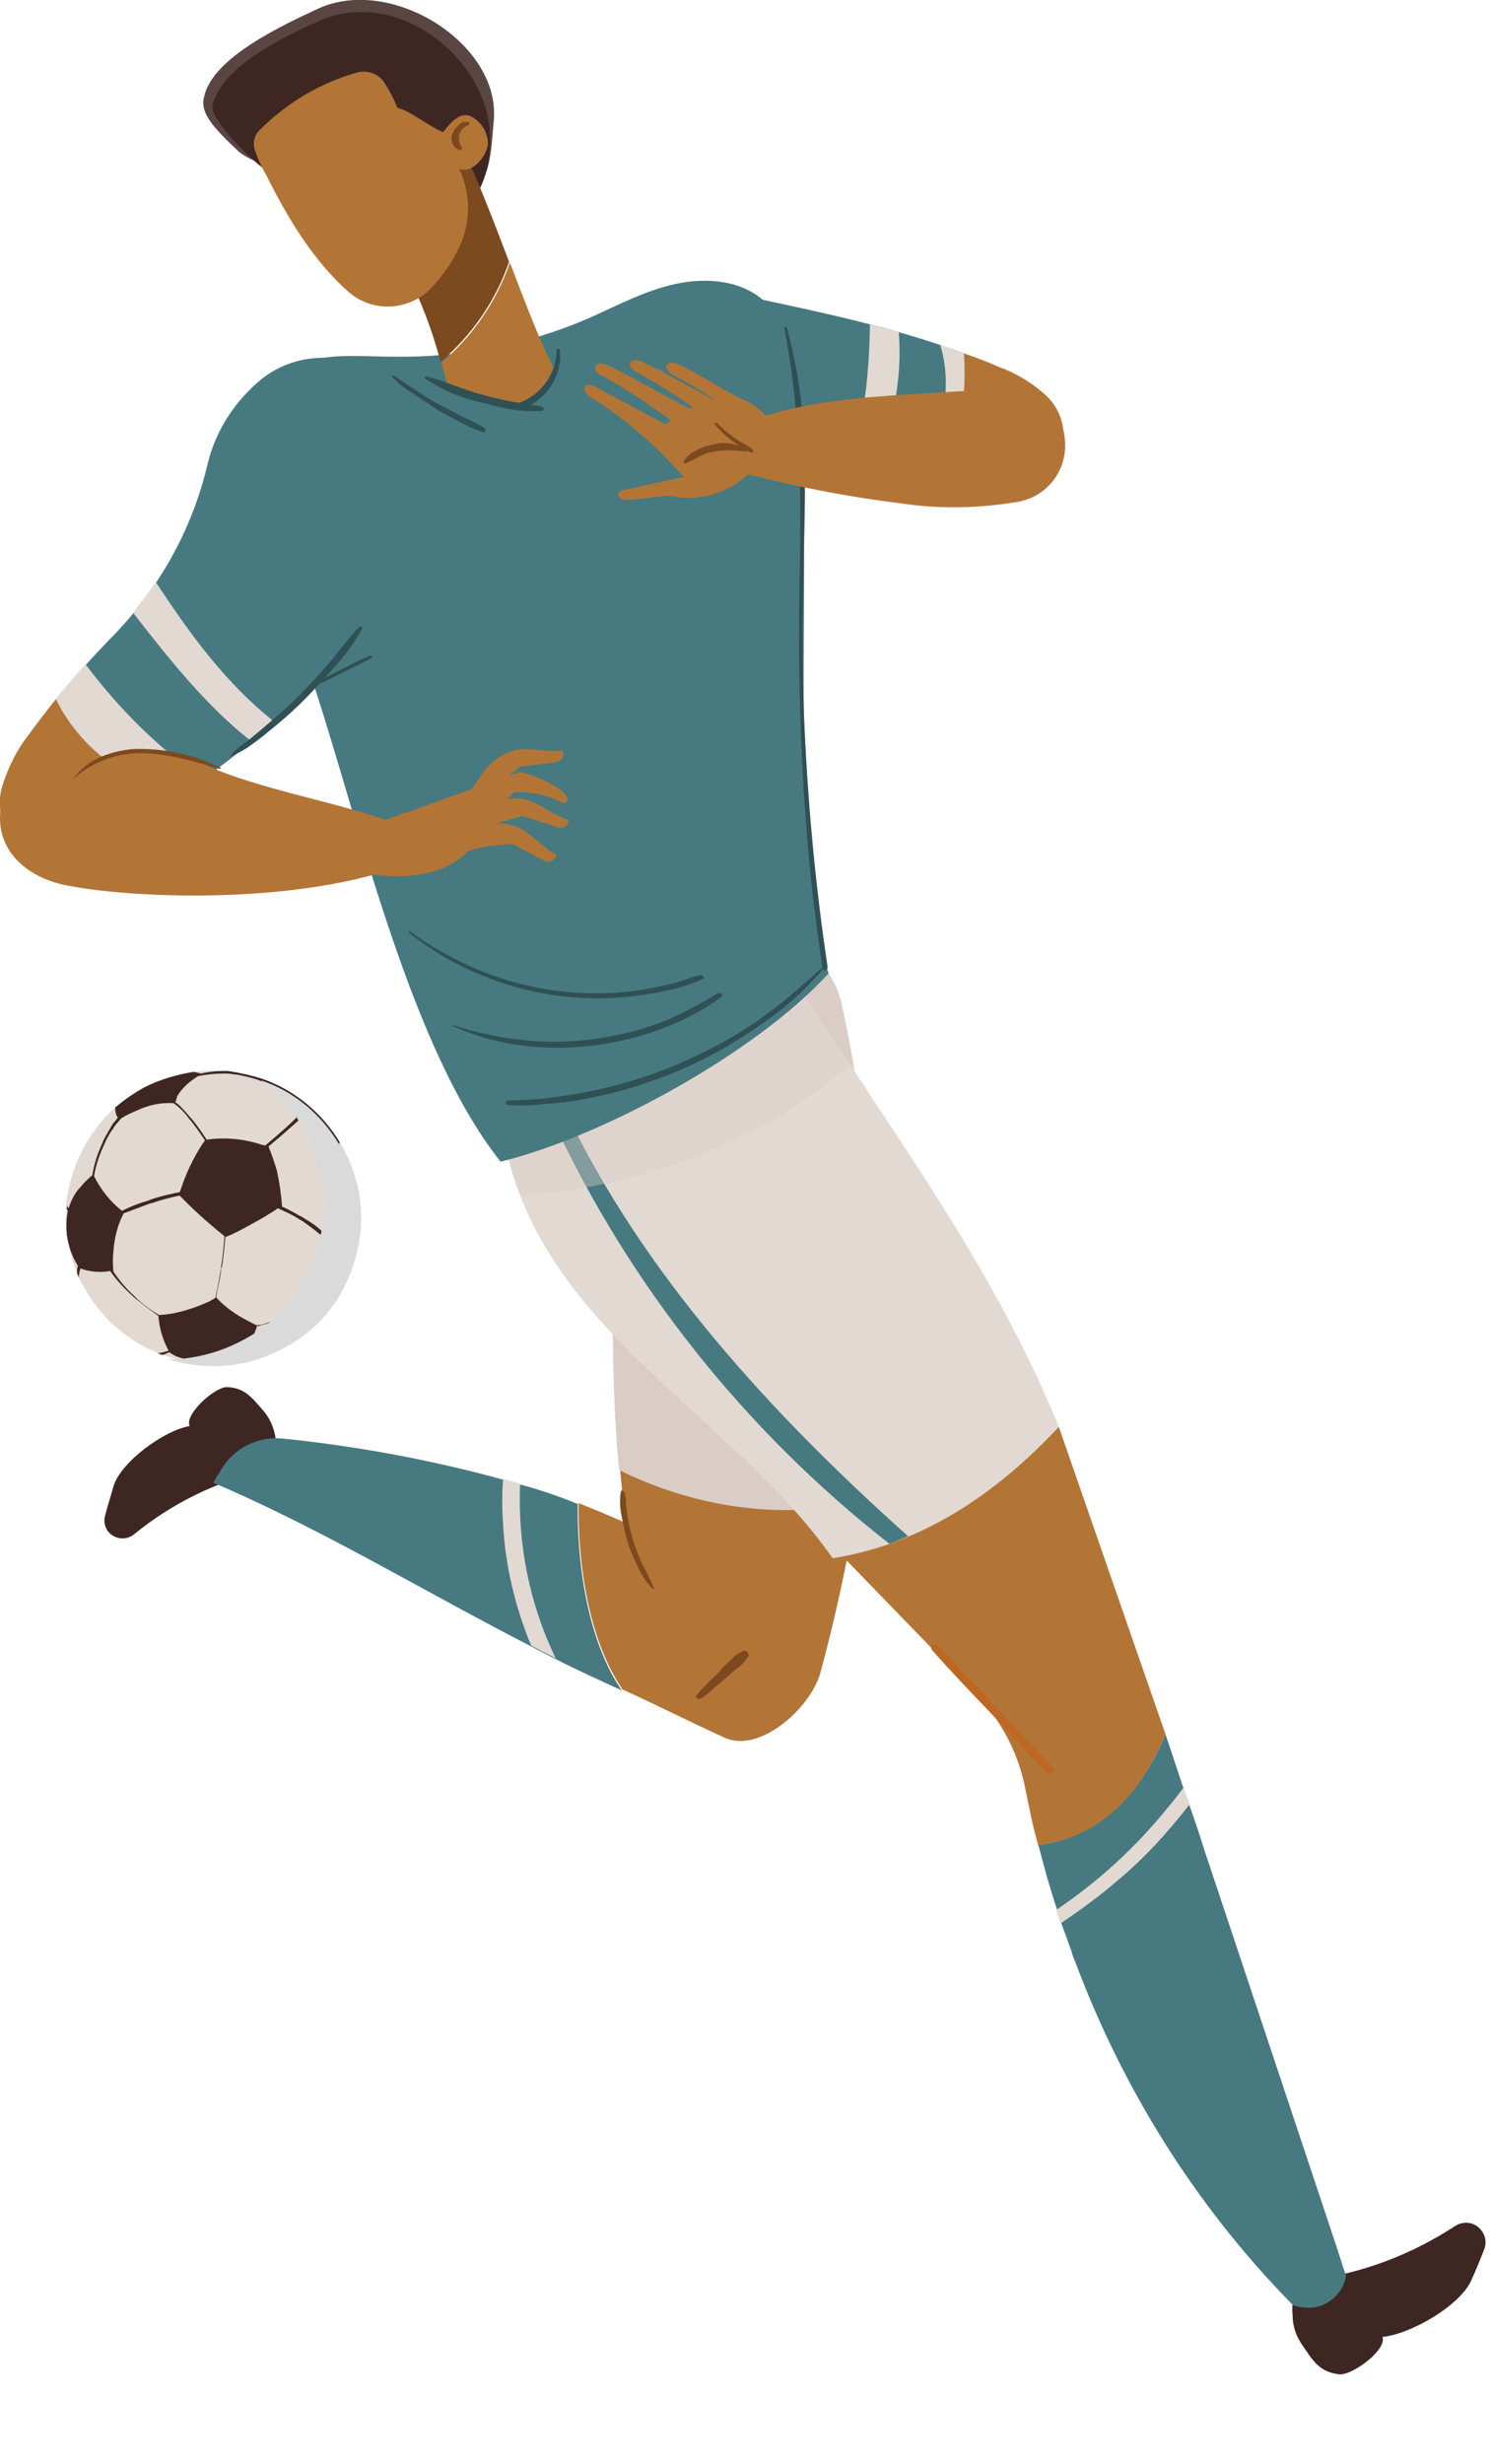 <svg version="1.1" id="Layer_1" xmlns="http://www.w3.org/2000/svg" x="0" y="0" viewBox="0 0 175.9 290.8" style="enable-background:new 0 0 175.9 290.8" xml:space="preserve"><style>.mdst0{fill:#e2d9d2}.mdst1{fill:#3e2723}.mdst3{fill:#477980}.mdst4{fill:#b37536}.mdst6{fill:#7d491e}.mdst10{fill:#2f5054}</style><g id="Layer_2_00000179604733575002248180000000122802597199727015_"><g id="OBJECTS"><path class="mdst0" d="M40.1 134.8c-2.1-3.5-5.4-6.2-9.2-7.5-1.3-.4-2.6-.7-4-.9-1.3-.1-2.6-.1-4 .1.3.1.5.1.8.2-.2-.1-.5-.2-.8-.2-2 .3-4 .9-5.8 1.8-1.3.7-2.5 1.5-3.5 2.4v.3-.3c-3.3 3-5.4 7.2-5.8 11.6l.2.3-.2-.3v.4c-.1 2.6.3 5.3 1.4 7.7l.2.6c.1.2.2.5.4.7 1.9 3.6 5.1 6.5 8.9 8l.5.2.6.2c2.5.8 5.1 1 7.7.7h.5c1.8-.3 3.6-.9 5.2-1.8 2.4-1.2 4.4-3 6-5.1.1-.1.2-.2.3-.4.1-.1.2-.2.2-.3 1.7-2.6 2.6-5.5 2.8-8.6.2-3.2-.5-6.3-2-9.1 0-.1-.2-.4-.4-.7z"/><path class="mdst1" d="M40.1 134.8c-2.1-3.5-5.4-6.2-9.2-7.5-1.3-.4-2.6-.7-4-.9h-.5c-.9 0-1.8.1-2.7.3-.1 0-.2-.1-.4-.1l-.4-.1c-2 .3-4 .9-5.8 1.8-1.3.7-2.4 1.5-3.5 2.4v.1c0 .4.1.8.3 1.1-.1.1-.2.3-.3.4-.2.2-.4.5-.5.7-.4.7-.8 1.3-1.1 2.1-.5 1.1-.9 2.3-1.1 3.6-.5.4-1 .9-1.4 1.4-.7.7-1.1 1.6-1.4 2.5-.1-.1-.1-.2-.2-.3v.4l.1.2v.1c-.2.9-.2 1.9-.1 2.8.2 1.3.6 2.5 1.3 3.6-.1.2-.1.5-.1.7v.2c.1.2.2.4.2.6v-.1c0-.4.1-.8.2-1.1l.6.2c.9.2 1.9.3 2.9.1.7 1 1.6 2 2.5 2.8.4.4.8.7 1.2 1 .6.5 1.3 1 2 1.5.1 1.4.5 2.8 1.2 4.1l-.3.1c-.3.1-.7.2-1 .2l.5.2c.2 0 .4-.1.6-.2.1 0 .2-.1.3-.1.3.2.6.4.9.5 1.9.7 4 .8 6 .3.1.2.3.3.5.4.2 0 .3 0 .5-.1-.2-.1-.4-.2-.6-.4v-.1c1.2-.7 2.2-1.7 2.8-3l.1-.3c.1-.1.1-.3.1-.4.2 0 .3 0 .5-.1.9-.2 1.9-.5 2.7-1l.8-.5c1-.6 1.9-1.3 2.7-2.1.7.3 1.4.5 2.1.6v.4c.1-.1.2-.2.3-.4v-.1l.2-.2c1.7-2.6 2.6-5.5 2.8-8.6-.1-.6-.4-1.3-.7-1.8v-1.3c0-.9-.1-1.8-.3-2.6-.3-1.4-.8-2.7-1.5-3.9.1.2.2.1.2-.1zm-19.2-5.4c.6-1 1.5-1.8 2.5-2.4 1-.2 2-.3 3-.3.4 0 .8 0 1.2.1.4 0 .8.1 1.2.2.9.2 1.7.4 2.5.8.4.1.7.3 1.1.5 1.2.8 2.1 2 2.5 3.3 0 .1 0 .2.1.3-.8.8-1.6 1.5-2.4 2.2l-1.3 1.1-.4-.1c-2.1-.7-4.3-.9-6.5-.6-.6-.9-1.2-1.8-1.9-2.6-.3-.3-.5-.6-.8-.9-.3-.3-.6-.7-1-.9.1-.3.2-.5.2-.7zm-8.7 5.9c.3-.7.6-1.3 1-1.9.2-.2.3-.5.5-.7l.6-.7c.6-.4 1.3-.7 2-1 1.3-.6 2.7-.9 4.2-.8.7.5 1.3 1.1 1.8 1.8.7.8 1.3 1.7 1.9 2.6l-.3.4c-1.1 1.7-2 3.6-2.6 5.5l-.1.2c-1 .2-1.9.4-2.9.7l-.6.2-.2.1c-1.1.3-2.1.7-3.1 1.2-1.4-1.1-2.5-2.5-3.3-4.1.2-1.2.6-2.4 1.1-3.5zm4.1 18.1-.6-.6c-.9-.8-1.6-1.7-2.3-2.7-.1-.8-.1-1.7 0-2.5.1-1.5.5-3.1 1.2-4.4 1.1-.4 2.1-.8 3.2-1.2h.1l.6-.2c.9-.3 1.8-.5 2.7-.7l.8.8c1.4 1.4 2.9 2.7 4.5 4-.1 1.2-.2 2.4-.4 3.6v.1c-.2 1.2-.4 2.4-.7 3.6l-.7.4-.7.3c-1.7.7-3.4 1.2-5.2 1.3-.9-.5-1.7-1.1-2.5-1.8zm21.9-4.3c-.1 1.2-.5 2.4-1 3.4-.9.9-1.9 1.7-3 2.4-.3.2-.5.3-.8.4-.6.3-1.3.6-2 .9-.4.1-.7.2-1.1.2-.3-.1-.6-.3-1-.5-1.4-.7-2.7-1.6-3.8-2.8.2-1.1.5-2.2.6-3.2 0-.1 0-.3.1-.4.2-1.2.3-2.4.4-3.5.8-.3 1.6-.7 2.3-1.1 1.3-.7 2.6-1.4 3.9-2.3.9.4 1.8.8 2.7 1.4l.2.1c.7.5 1.4 1 2.1 1.6l.3.3c.3 1.1.3 2.1.1 3.1zm3.1-10c.1.7.2 1.3.3 2v1.9c-.7 1.1-1.7 2.1-2.8 2.8l-.2.1-.5-.5c-.6-.6-1.3-1.1-2-1.5-.2-.1-.4-.3-.7-.4-.7-.4-1.4-.8-2.1-1.1-.1-1.4-.3-2.8-.6-4.2-.3-1-.6-1.9-1-2.9.4-.3.8-.7 1.2-1 .8-.7 1.7-1.5 2.5-2.2h.1c.7.2 1.4.5 2 .9.8.6 1.6 1.2 2.3 2 .6 1.3 1.2 2.7 1.5 4.1z"/><path d="M40.6 135.7c1.5 2.8 2.2 5.9 2 9.1-.2 3-1.2 6-2.8 8.6-.1.1-.1.2-.2.3-.1.1-.2.3-.3.4-1.6 2.2-3.6 3.9-6 5.1-1.7.9-3.4 1.5-5.3 1.8l-.5.1c-2.6.3-5.2.1-7.7-.7H21c2.6-.2 5.1-.9 7.4-2.1.6-.3 1.3-.7 1.9-1.1l.6-.4.5-.4c3.3-2.7 5.5-6.4 6.4-10.5 0-.1 0-.2.1-.3.8-4 .1-8.2-1.8-11.9l-.9-1.5c-.1-.2-.2-.4-.4-.5-1-1.4-2.2-2.7-3.5-3.8l-.5-.4c3.9 1.3 7.1 4 9.2 7.5.3.1.5.4.6.7z" style="fill-rule:evenodd;clip-rule:evenodd;fill:#dadada"/><path class="mdst1" d="M31 173.6c-5.6 1.3-10.8 3.9-15.2 7.5-.9.7-2.2.6-3-.3-.4-.5-.6-1.2-.4-1.9.3-1.2.7-2.4 1-3.5.9-2.9 6-6.6 9-7.1-.7-1.3 2.9-4.6 4.4-4.6 2.1.1 2.9 1.2 4.3 2.8.7.8 1.2 1.9 1.4 3 .2 1.6 0 3.8-1.5 4.1z"/><path class="mdst3" d="M68.2 177.5c-.1 7.1 1.2 16.2 5.2 22-2.6-1.2-5.3-2.4-7.8-3.7-1-.5-2-1-2.9-1.5-12.5-6.4-24.6-13.8-37.5-19.3.2-.4.4-.8.7-1.2 1.5-2.8 4.5-4.4 7.7-4 8.7.9 17.3 2.5 25.7 4.8l2.1.6c2.3.6 4.6 1.4 6.8 2.3z"/><path class="mdst4" d="M101.2 177.2c-9.2 2-19.3.5-28-3.8l.6 6.3c-1.8-.8-3.7-1.6-5.5-2.3-.1 7.1 1.2 16.2 5.2 22 4 1.8 8.1 3.9 12.1 5.7s9.9-3.3 11.2-7.5c1.8-6.6 3.3-13.5 4.4-20.4z"/><path d="M71.9 125.3c.7 17-.1 36.1 1.2 48.2 8.7 4.3 18.8 5.9 28 3.8 3.1-19.6 2.5-39.7-1.8-59.1-3.2-12.8-28.2-12.5-27.4 7.1z" style="fill:#dacdc5"/><path class="mdst6" d="M73.3 176c-.1.5-.1.9-.1 1.4 0 .5.1 1.1.2 1.6.2 1 .4 2 .7 3 .3 1 .7 1.9 1.2 2.9.4 1 1 1.8 1.7 2.6h.2v-.1c-.2-.5-.4-.9-.6-1.3-.2-.4-.4-.9-.7-1.3-.4-.9-.8-1.9-1.1-2.8-.3-1-.5-1.9-.7-2.9-.1-.5-.1-1-.2-1.5 0-.5 0-1-.2-1.5-.1-.2-.2-.2-.4-.2.1 0 .1 0 0 .1zm14.6 18.8c-.6.2-1.2.6-1.6 1.1-.5.4-1 .9-1.4 1.4s-1 .9-1.4 1.4l-.7.7c-.2.2-.4.5-.6.7-.1.2 0 .3.2.4h.2c.3-.1.6-.3.8-.5.3-.2.5-.4.8-.7.5-.4 1-.8 1.4-1.2l1.4-1.2c.3-.2.5-.4.8-.7.2-.2.4-.5.6-.8-.1-.3-.2-.6-.5-.6z"/><path class="mdst0" d="M61.4 175.1c-.3 7.1 1.1 14.2 4.2 20.6-1-.5-2-1-2.9-1.5-1.7-4.1-2.8-8.4-3.2-12.8-.2-2.3-.3-4.6-.1-6.9.6.2 1.3.4 2 .6z"/><path class="mdst4" d="M137.6 204.7 125 168.4l-25.5 15.3 15.6 16.1c3.1 3.2 5.2 7.2 6 11.6.4 1.9.8 4.1 1.5 6.5 7.9-1.2 12.2-6.6 15-13.2z"/><path class="mdst0" d="M59.8 135.8c4.8 21.4 26.7 31.3 38.5 48.1 10.7-1.7 19.4-7.7 26.7-15.5-8.3-20.4-21.1-36.4-32.6-55.2l-32.6 22.6z"/><path class="mdst3" d="M105 182.2c.8-.3 1.5-.6 2.2-.9-16-14.3-31.3-30.9-40.5-50.3l-1.5 1.1c9.1 19.6 22.8 36.8 39.8 50.1z"/><path d="m92.4 113.2-32.6 22.6c.4 1.9 1 3.7 1.7 5.4 13.9-1.2 28.4-6.3 38.9-15.6-2.7-4-5.4-8.1-8-12.4z" style="opacity:.41;fill:#dacdc5;enable-background:new"/><path class="mdst1" d="M154.6 269.1c6.2-.8 12-3 17.2-6.4 1.1-.7 2.5-.4 3.2.7.4.6.5 1.4.2 2.1-.5 1.3-1 2.5-1.5 3.6-1.3 3-7.2 6.4-10.5 6.7.6 1.5-3.7 4.7-5.2 4.4-2.3-.3-3-1.6-4.3-3.5-.7-1-1.1-2.2-1.1-3.4-.2-1.8.3-4 2-4.2z"/><path class="mdst3" d="m137.6 204.7 2.1 6.3.7 2 1.1 3.2.7 2.2 15.5 46.5 1.2 3.7c-.4 2.4-2.7 4.1-5.1 3.7h-.2l-.9-.2-.5-.5c-11.1-11.4-19.6-25-25.2-39.9-.2-.5-.4-.9-.5-1.4l-1.2-3.3c-.2-.6-.4-1.1-.5-1.6-.9-2.7-1.6-5.3-2.2-7.6 7.8-1.1 12.2-6.5 15-13.1z"/><path class="mdst0" d="m139.7 211 .7 2c-2.5 3.2-5.2 6.2-8.3 8.8-2.2 1.9-4.5 3.6-6.9 5.2-.2-.6-.4-1.1-.5-1.6 4.9-3.3 9.4-7.4 13.1-12 .7-.8 1.3-1.6 1.9-2.4z"/><path d="m120.7 204.8-3.3-3.5c-2.3-2.4-4.5-4.9-6.9-7.2-.2-.1-.4-.1-.5.1-.1.1-.1.3 0 .5 2.2 2.5 4.5 4.9 6.8 7.3l3.3 3.5c1.1 1.3 2.3 2.5 3.6 3.7.2.2.5.2.6 0 .1-.2.2-.4 0-.6-1.2-1.3-2.4-2.6-3.6-3.8z" style="fill:#bd6722"/><path class="mdst3" d="M113.8 41.7c-8.1-3-16.6-4.8-25.1-6.6L87 55.8c7.6 1 15.2 1.8 22.8 2.2 3.4-4.3 4.5-10.6 4-16.3z"/><path class="mdst0" d="M106.1 39.2c-1.1-.3-2.3-.6-3.4-.9-.1 6.5-.8 13.3-3.5 18.9l2.7.3c3.2-5.6 4.7-12 4.2-18.3zm7.7 2.5c-.9-.3-1.9-.7-2.8-1 1.8 6-.3 12-3.8 17.2l2.5.2c3.4-4.4 4.6-10.7 4.1-16.4z"/><path class="mdst4" d="M123.3 46.5c-1.6-1.4-3.4-2.5-5.4-3.2-1.3-.6-2.7-1.1-4.1-1.6.4 5.7-.7 12.1-4.1 16.4l3.3.2c2.6.3 5.2.1 7.6-.7 2.4-.9 4.6-2.9 4.9-5.4.3-2.2-.6-4.3-2.2-5.7z"/><path class="mdst3" d="M97.8 114.9c-5.3-22.2-1.2-48.5-3.9-70.4-.4-3.2-1.2-6.6-3.5-8.8-2.7-2.6-6.9-3-10.6-2.2s-7 2.6-10.4 4.1c-7.2 3.1-15 4.6-22.8 4.5-3 0-6-.3-8.9.2-8.4 1.5-7.2 7.5-6.3 14.2 1.2 8.4 3.1 16.8 5.8 24.8 5.3 16.2 11.3 42.5 21.9 55.8 12.2-3 30.2-12.9 38.7-22.2z"/><path d="M24.1 11.4C25.1 6.8 33.3 3 37.6 1 46.2-2.9 59 5.1 58.3 14.1c-.4 4.5-.3 8.5-4.9 10.2-2.5.9-5.2.5-7.8-.1-3.6-.8-7.1-2-10.5-3.5-.7-.3-1.4-.6-2.1-.8-.5-.1-1-.2-1.4-.4-1.2-.3-2.3-.8-3.3-1.5-3.3-3.1-4.7-4.7-4.2-6.6z" style="fill:#594542"/><path class="mdst1" d="M25.1 12.4c1-4.4 8.2-8 12.3-9.8 8.2-3.9 18 2.4 20.1 10.8 1 4.3 0 10.6-4.4 12.2-2.4.8-5.6-.6-8.1-1.1-3.4-.8-6.8-1.9-10-3.3-.6-.3-1.3-.5-2-.7-.5-.1-.9-.2-1.4-.3-1.1-.5-7-6.1-6.5-7.8z"/><path class="mdst4" d="M60.2 31c-1.6 4.6-4.4 8.7-8.1 11.8.3 1 .5 2 .9 3.1 7.3 2.5 10.9 3.2 12.4-2.4C64 40.9 62.1 36 60.2 31z"/><path class="mdst6" d="m54.8 18-7.7 12.4c2.1 3.9 3.8 8 4.9 12.3 3.7-3.1 6.5-7.2 8.1-11.8-1.9-5-3.9-10.2-5.3-12.9z"/><path class="mdst4" d="M31.5 20.8c2.5 5 5.5 10 9.7 13.7 2.8 2.4 7 2.2 9.6-.4 1.2-1.3 2.3-2.7 3.1-4.3 1.7-3.1 1.8-6.7.3-9.9 1.5.7 3.3-1.5 3.4-2.9 0-1.4-.8-2.7-2.1-3.3-1.3-.5-2.3.8-3.2 1.9-2.2-1-3.5-2.3-5.4-2.9-.4-1-.9-2-1.5-2.9-.6-1-1.8-1.5-3-1.3-4.5 1.2-8.5 3.6-11.8 6.9-.7.7-.8 1.8-.4 2.6.3 1 .9 2.1 1.3 2.8z"/><path class="mdst6" d="M53.5 15.6c.1-.3.4-.6.7-.9.3-.3.7-.4 1.1-.3.1 0 .1.1.1.2v.1c-.1.1-.3.2-.4.2-.1.1-.2.2-.3.2-.4.4-.6.9-.5 1.4 0 .3.1.6.3.8.1.1 0 .3-.1.4-.1.1-.3 0-.4-.1-.7-.4-.9-1.3-.5-2z"/><path class="mdst4" d="M6.6 82.5c-1.1 1.4-2.2 2.8-3.2 4.2C1.9 88.6.9 90.7.2 93c-.6 2.3 0 4.8 1.7 6.6 3 2.8 7.8 1.1 11.4-.9 2.8-1.6 5.6-3.2 8.2-5-6.4-1.2-12-5.3-14.9-11.2z"/><path class="mdst3" d="M41.8 42.8c-3.8-1.2-7.9-.5-11 2-3 2.5-5.2 5.8-6.2 9.6l-.3 1.2c-1.9 7.5-5.9 14.4-11.4 19.9-2.2 2.3-4.3 4.6-6.3 7 2.9 5.9 8.5 10 15 11.1 4.2-2.8 8.2-6 12-9.4 4.6-4.2 9-9 10.9-15 2.3-7.9-.3-18.5-2.7-26.4z"/><path class="mdst0" d="M10.1 78.4c-1.2 1.3-2.4 2.7-3.5 4.1 2.9 5.9 8.5 10 15 11.1.8-.5 1.6-1.1 2.3-1.7-5.3-3.7-9.9-8.3-13.8-13.5zm19.6 9.1c.9-.8 1.8-1.5 2.7-2.3-5.8-4.6-10-10.4-14-16.5-.8 1.2-1.8 2.4-2.7 3.6 4.1 5.3 8.8 11.2 14 15.2z"/><path class="mdst4" d="M48.2 101.9v-4.1c-7.6-3.2-17.1-4.3-24.6-7.8-5.8-2.7-9.9-.7-15.3-.2-4.2.3-8.3 2.5-8.3 6.7v.2c.1 4.3 3.7 7 7.9 7.8 8 1.6 27.7 2.3 40.3-2.6z"/><path class="mdst4" d="M42.7 102.9c2.8.7 5.8.7 8.6-.1 1.3-.4 2.5-1 3.5-1.9 1-.9 1.6-2.2 1.6-3.6 1.4-1.3 3-2.4 4.3-3.8 1.9-.1 3.9.3 5.6 1.2.7.2.8-.4.6-.7-.2-.3-.4-.6-.8-.8-1.4-1-3-1.7-4.7-2.1-5.4 1.9-11.1 4-16.6 5.9-.5.1-1.1.4-1.5.8-.6.6-.8 1.4-.7 2.2.1.8-.2 2.2.1 2.9z"/><path class="mdst4" d="M53.4 95.5c1.3-1.2 2.5-2.5 3.4-4 1-1.5 2.4-2.6 4.2-3 1.8-.3 3.4.3 5.4.1.2.4.1.8-.2 1.1-.3.2-.6.3-1 .3l-3.8.5c-1.8 1.4-3.7 3-4.5 5.1-.1.3-.3.7-.5.9-.5.4-1.2.4-1.8.1-.6-.2-.9-.6-1.2-1.1z"/><path class="mdst4" d="M52.4 97.5c1.7-.5 3.3-1.2 4.8-2.2 1.6-.8 3.4-1.4 5-.9s3 1.7 4.9 2.4c0 .4-.3.8-.7.9-.3 0-.7 0-1-.2l-3.7-1.2c-2.2.6-4.6 1.1-6.3 2.7-.2.3-.5.5-.8.6-.6.1-1.3-.1-1.6-.7-.4-.4-.6-.9-.6-1.4z"/><path class="mdst4" d="M51.1 99c1.7-.2 3.4-.6 5.1-1.3 1.6-.7 3.5-.7 5.1 0 1.6.8 2.6 2.2 4.4 3.2-.1.4-.4.7-.8.8-.4 0-.7-.1-1-.3l-3.4-1.8c-2.3.2-4.7.3-6.7 1.6-.3.2-.6.4-1 .5-.7 0-1.3-.3-1.5-.9-.3-.7-.3-1.2-.2-1.8z"/><path class="mdst6" d="M25.8 90.5c-3.1-1.5-6.5-2.2-10-2.1-2.6.2-5.6 1.2-7.1 3.5 2.1-1.9 4.7-2.9 7.5-3 3.2-.1 6.5.9 9.6 1.8.5.1.3-.1 0-.2z"/><path class="mdst10" d="M63.9 48c-1.2-.3-2.4-.4-3.5-.6s-2.3-.5-3.4-.8c-2.3-.6-4.4-1.6-6.7-2.2-.2 0-.2.2-.1.3 2 1.3 4.2 2.3 6.6 2.8 1.2.3 2.3.6 3.5.8 1.2.2 2.4.3 3.6.2.1 0 .3-.1.3-.3-.1-.1-.2-.2-.3-.2z"/><path class="mdst10" d="M66.1 41.3c0-.2-.4-.2-.4 0 0 2.7-1.7 5.2-4.3 6.2-.5.2-.3.9.2.7 2.9-.9 4.8-3.8 4.5-6.9zM42.4 74c-1.3 1.3-2.3 2.8-3.5 4.2s-2.4 2.7-3.7 4-2.6 2.4-4 3.6c-.7.6-1.4 1.2-2.2 1.8-.7.5-1.4 1-1.9 1.7.8-.3 1.6-.7 2.3-1.2.7-.5 1.4-1 2.1-1.6 1.5-1.2 2.9-2.4 4.2-3.7 1.3-1.3 2.6-2.7 3.8-4.1 1.2-1.3 2.3-2.8 3.2-4.4.1-.3-.1-.5-.3-.3zm52.5 10c-.2-5-.2-9.9-.1-14.8s.3-9.7.2-14.6c0-5.4-.7-10.7-2.1-15.9 0-.1-.1-.1-.2-.1s-.1.1-.1.2c1.9 9.6 2 19.4 1.8 29.1-.2 10 0 19.9.8 29.8.4 5.6 1.1 11.1 1.9 16.6.1.4.6.2.6-.2-1.5-10-2.4-20-2.8-30.1z"/><path class="mdst4" d="M91 49.9c.6 1-.2 2.5-.7 3.5-2.2 4.1-6.8 6.1-11.3 5.1-1.4.1-3.4.4-4.8.5-.3 0-.5 0-.8-.1-.3-.1-.4-.4-.4-.6.1-.3.5-.5.8-.5l6.9-1.5c-3.2-3.7-6.8-6.8-10.9-9.4-.3-.1-.5-.4-.7-.6-.2-.3-.1-.6.1-.8.3-.2.7 0 1 .1l8.4 4.5c1.9-1.6 4.2-2.7 6.7-3.1.7-.2 1.3-.2 2 0 1.5.5 2.8 1.5 3.7 2.9z"/><path class="mdst4" d="M71.7 43.1c-.4-.2-.8-.3-1.2-.1-.3.2-.3.6-.1.8.2.3.5.5.8.6 2.9 1.6 5.7 3.5 8.4 5.5l2.6-1.3c-3.2-1.5-7.3-4-10.5-5.5zm4.1-.4c-.4-.2-.8-.3-1.2-.1-.3.2-.3.6-.1.8.2.3.5.5.8.6 2.9 1.6 5.7 3.4 8.4 5.5l2.6-1.3c-3.2-1.5-7.2-4-10.5-5.5z"/><path class="mdst4" d="M80.1 43c-.4-.2-.8-.3-1.2-.1-.3.2-.3.6-.1.8.2.3.5.5.8.6 2.9 1.6 5.8 3.4 8.4 5.5v-2.5c-3.2-1.5-4.7-2.8-7.9-4.3z"/><path class="mdst4" d="M84.3 51.5c.2 1.7.2 1.8.4 3.5 7.1 2 14.3 3.5 21.6 4.4 4.6.7 9.4.6 14-.2 3.5-.7 5.8-3.9 5.4-7.4v-.1c-.4-3.7-3.7-6.3-7.4-5.9-11.7 1.1-23.8.4-34 5.7z"/><path class="mdst6" d="M87.9 52.9c-1.2-.6-2.6-.8-3.9-.4-.7.1-1.3.4-1.9.7-.6.3-1.1.7-1.4 1.3 0 .1 0 .1.1.2h.1c.5-.2 1.1-.5 1.6-.8.6-.3 1.1-.5 1.8-.6 1.2-.2 2.5-.2 3.7 0 .1 0 .1 0 .1-.1-.1-.2-.1-.3-.2-.3z"/><path class="mdst6" d="M88.8 53c-.4-.3-.7-.5-1.1-.7-.4-.2-.8-.5-1.1-.7-.7-.5-1.4-1.1-2-1.7-.1-.1-.3.1-.2.2.6.7 1.3 1.4 2 1.9.4.3.7.5 1.1.8.4.3.8.5 1.2.6.2.1.3-.2.1-.4z"/><path class="mdst10" d="M82.7 115.1c-1.1.2-2.2.7-3.4 1s-2.3.5-3.4.7c-7 1.1-14.2.1-20.7-2.9-2.4-1.1-4.7-2.4-6.8-4-.1-.1-.2.1-.1.2 7.6 6 17.4 8.7 27 7.4 1.3-.2 2.6-.4 3.9-.7 1.3-.3 2.6-.7 3.8-1.3.2 0 0-.4-.3-.4zm2.1 2.1c-1.8 1.1-3.7 2.1-5.6 3-2 .8-4 1.5-6.1 1.9-4.1.9-8.4 1.1-12.6.5-2.4-.3-4.7-.9-7-1.6-.1 0-.1.1 0 .1 7.8 3.6 17.5 3.2 25.4 0 2.2-.9 4.4-2 6.3-3.5.2-.1-.1-.5-.4-.4zM43.7 77.4c-1.1.4-2.2 1-3.2 1.5s-2.2 1.1-3.2 1.7c-.1.1 0 .3.1.2 1.1-.4 2.2-1 3.2-1.5s2.2-1 3.3-1.7c.1 0 0-.3-.2-.2zm13.5-26.9c-.9-.5-1.8-1-2.8-1.4-.9-.5-1.8-1-2.8-1.5S49.8 46.5 49 46s-1.7-1.2-2.6-1.7c-.1 0-.2.1-.1.2.7.7 1.5 1.4 2.4 1.9l2.7 1.8c.9.6 1.8 1 2.7 1.5.9.5 1.9 1 2.9 1.3.1 0 .2 0 .3-.1 0-.2 0-.3-.1-.4zm40 63.6c-2.1 1.8-4.1 3.7-6.3 5.3-2.1 1.6-4.3 3-6.7 4.2-4.7 2.5-9.8 4.3-15.1 5.3-1.5.3-3 .5-4.5.7s-3.1.2-4.7.3c-.1 0-.2.1-.2.3 0 .1.1.2.2.2 1.4.1 2.8.1 4.2-.1 1.3-.1 2.6-.2 3.9-.4 2.7-.5 5.4-1.1 8-2 5.2-1.7 10-4.2 14.4-7.4 2.5-1.7 4.8-3.8 6.8-6.2.1 0 .2-.1.1-.2 0-.1-.1-.2-.2-.1.2-.1.2 0 .1.1z"/></g></g></svg>
